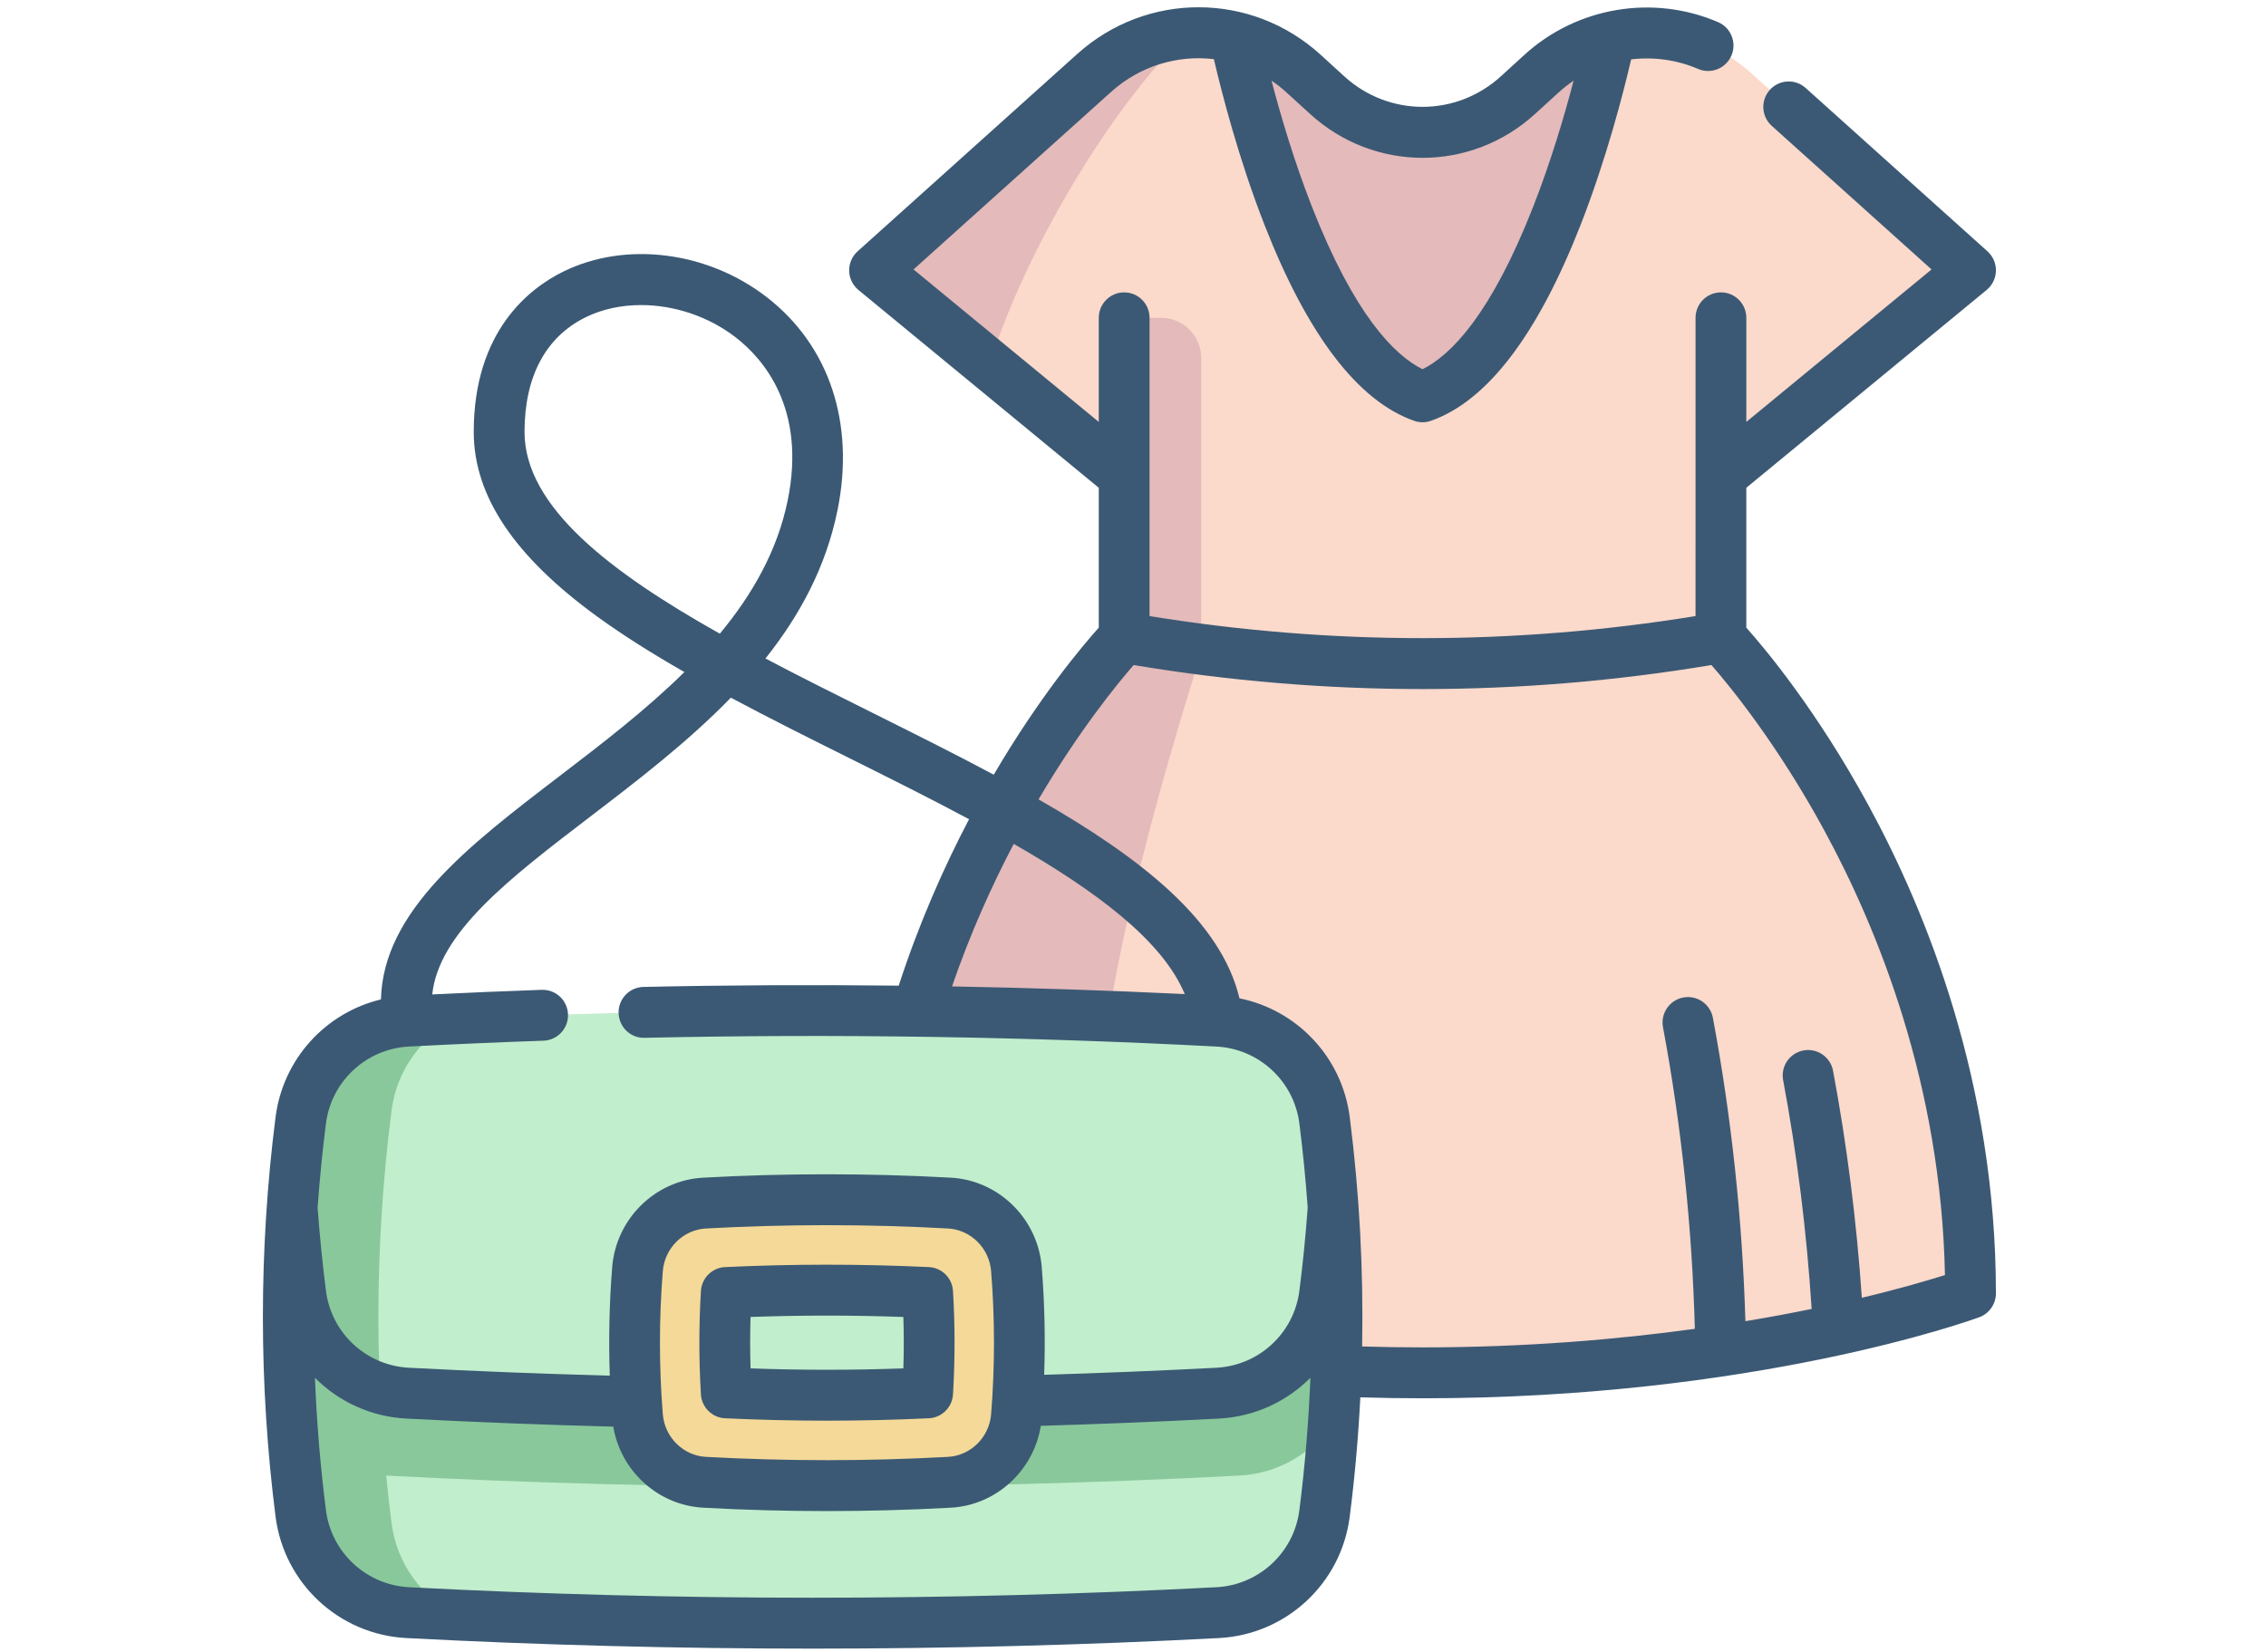 <svg width="155" height="113" viewBox="0 0 155 113" fill="none" xmlns="http://www.w3.org/2000/svg">
<path d="M117.715 43.623C117.715 43.623 134.789 61.337 134.789 88.487C134.789 88.487 119.929 93.927 97.305 93.927C88.412 93.927 80.715 93.086 74.654 92.065C65.295 90.491 59.821 88.487 59.821 88.487C59.821 61.337 76.895 43.623 76.895 43.623V32.55L67.689 24.97L59.821 18.493L74.846 4.988C76.686 3.333 78.958 2.43 81.266 2.275C82.343 2.203 83.424 2.293 84.478 2.546C86.18 2.955 87.798 3.788 89.173 5.042L90.776 6.504C94.476 9.885 100.134 9.885 103.837 6.504L105.439 5.042C106.814 3.788 108.433 2.955 110.135 2.546C113.448 1.75 117.067 2.562 119.764 4.988L134.789 18.493L117.715 32.55V43.623Z" fill="#FBD9CB"/>
<path d="M82.164 24.494V44.699C82.164 44.699 75.195 65.927 75.195 76.309C75.195 80.441 74.95 86.396 74.656 92.065C65.297 90.491 59.823 88.488 59.823 88.488C59.823 61.337 76.897 43.624 76.897 43.624V21.746H79.423C80.937 21.745 82.164 22.976 82.164 24.494Z" fill="#E4BABA"/>
<path d="M81.267 2.275C76.034 7.161 69.968 17.444 67.689 24.97L59.822 18.493L74.846 4.988C76.687 3.333 78.958 2.43 81.267 2.275Z" fill="#E4BABA"/>
<path d="M110.137 2.546C109.583 5.158 105.244 24.359 97.307 27.148C89.37 24.359 85.033 5.158 84.48 2.546C86.182 2.955 87.8 3.788 89.176 5.042L90.778 6.504C94.478 9.885 100.137 9.885 103.839 6.504L105.441 5.042C106.816 3.788 108.435 2.955 110.137 2.546Z" fill="#E4BABA"/>
<path d="M83.291 69.862C64.822 68.895 46.353 68.895 27.883 69.862C24.13 70.059 21.047 72.913 20.571 76.651C19.429 85.615 19.429 94.579 20.571 103.543C21.047 107.281 24.13 110.135 27.883 110.331C46.353 111.299 64.822 111.299 83.291 110.331C87.045 110.135 90.127 107.281 90.603 103.543C91.746 94.579 91.746 85.615 90.603 76.651C90.127 72.913 87.044 70.059 83.291 69.862Z" fill="#C1EECC"/>
<path d="M31.251 110.497C30.128 110.446 29.005 110.39 27.882 110.332C24.129 110.135 21.047 107.282 20.57 103.542C19.429 94.578 19.429 85.615 20.57 76.651C21.047 72.914 24.129 70.058 27.882 69.863C29.005 69.805 30.128 69.749 31.251 69.698C28.869 70.88 27.137 73.197 26.783 75.98C25.583 85.392 25.583 94.803 26.783 104.213C27.137 106.996 28.869 109.313 31.251 110.497Z" fill="#89C89B"/>
<path d="M90.603 88.53C90.127 92.268 87.045 95.121 83.292 95.317C64.823 96.287 46.355 96.287 27.883 95.317C24.13 95.121 21.047 92.268 20.572 88.53C20.321 86.562 20.127 84.594 19.983 82.627C19.637 87.508 19.63 92.388 19.962 97.269C21.359 99.393 23.71 100.814 26.385 100.954C45.855 101.976 65.322 101.976 84.789 100.954C87.466 100.814 89.817 99.392 91.215 97.267C91.546 92.383 91.538 87.5 91.192 82.616C91.051 84.588 90.857 86.559 90.603 88.53Z" fill="#89C89B"/>
<path d="M64.939 101.415C59.357 101.721 53.776 101.721 48.194 101.415C45.751 101.281 43.803 99.342 43.607 96.897C43.337 93.541 43.337 90.185 43.607 86.829C43.803 84.384 45.751 82.445 48.193 82.311C53.775 82.005 59.357 82.005 64.939 82.311C67.382 82.445 69.329 84.384 69.526 86.829C69.795 90.185 69.795 93.541 69.526 96.897C69.33 99.342 67.382 101.281 64.939 101.415Z" fill="#F4D999"/>
<path d="M56.566 95.458C54.282 95.458 51.971 95.403 49.679 95.296C49.54 93.013 49.54 90.713 49.679 88.43C51.971 88.322 54.282 88.268 56.566 88.268C58.85 88.268 61.162 88.322 63.453 88.43C63.592 90.713 63.592 93.013 63.453 95.296C61.162 95.403 58.85 95.458 56.566 95.458Z" fill="#C1EECC"/>
<path d="M127.776 55.038C124.237 48.553 120.72 44.362 119.452 42.944V33.373L135.892 19.838C136.283 19.516 136.515 19.038 136.526 18.53C136.537 18.022 136.326 17.535 135.949 17.196L123.51 6.018C122.796 5.376 121.698 5.436 121.058 6.152C120.418 6.868 120.478 7.969 121.192 8.611L132.123 18.435L119.453 28.866V21.745C119.453 20.784 118.676 20.004 117.717 20.004C116.757 20.004 115.98 20.784 115.98 21.745L115.979 42.151C103.58 44.163 91.031 44.163 78.632 42.151V21.745C78.632 20.784 77.855 20.004 76.895 20.004C75.936 20.004 75.159 20.784 75.159 21.745V28.867L62.488 18.435L76.006 6.284C77.994 4.496 80.563 3.753 83.034 4.048C83.543 6.24 84.712 10.838 86.507 15.418C89.456 22.945 92.896 27.444 96.731 28.791C96.917 28.857 97.111 28.889 97.305 28.889C97.499 28.889 97.694 28.857 97.879 28.791C101.715 27.444 105.155 22.945 108.105 15.418C109.897 10.846 111.064 6.261 111.575 4.063C113.105 3.88 114.685 4.085 116.154 4.716C117.037 5.094 118.057 4.684 118.434 3.8C118.812 2.916 118.403 1.893 117.521 1.514C113.06 -0.401 107.86 0.479 104.271 3.754L102.668 5.217C99.611 8.008 95.001 8.008 91.945 5.217L90.343 3.754C85.611 -0.565 78.451 -0.591 73.687 3.692L58.662 17.196C58.285 17.535 58.074 18.023 58.085 18.531C58.096 19.039 58.328 19.516 58.719 19.839L75.159 33.373V42.943C74.02 44.213 71.094 47.682 67.976 53.002C65.335 51.591 62.542 50.198 59.713 48.787C57.24 47.554 54.75 46.313 52.36 45.052C54.696 42.119 56.498 38.799 57.288 34.906C58.495 28.958 56.729 23.644 52.445 20.328C48.383 17.184 42.789 16.483 38.525 18.584C36.239 19.71 32.405 22.632 32.405 29.551C32.405 33.931 35.179 38.072 40.886 42.209C42.671 43.504 44.678 44.757 46.814 45.98C44.166 48.593 41.127 50.917 38.255 53.113C32.073 57.841 26.208 62.33 26.057 68.378C22.275 69.287 19.357 72.449 18.849 76.432C17.694 85.5 17.694 94.695 18.849 103.764C19.432 108.336 23.193 111.83 27.793 112.072C37.014 112.554 46.301 112.795 55.588 112.795C64.874 112.795 74.162 112.554 83.383 112.072C87.984 111.83 91.744 108.336 92.325 103.764C92.671 101.053 92.911 98.33 93.05 95.603C94.463 95.645 95.887 95.668 97.305 95.668C119.975 95.668 134.766 90.35 135.385 90.123C136.07 89.872 136.526 89.219 136.526 88.488C136.526 74.094 131.768 62.353 127.776 55.038ZM89.607 7.791C93.995 11.8 100.616 11.8 105.007 7.791L106.609 6.329C106.935 6.032 107.279 5.762 107.638 5.52C107.035 7.827 106.11 10.99 104.873 14.144C101.979 21.529 99.246 24.297 97.306 25.261C95.367 24.297 92.634 21.529 89.74 14.144C88.504 10.99 87.578 7.824 86.975 5.517C87.333 5.759 87.677 6.029 88.005 6.329L89.607 7.791ZM35.879 29.55C35.879 25.767 37.324 23.055 40.057 21.708C41.201 21.145 42.507 20.872 43.852 20.872C46.099 20.872 48.453 21.635 50.324 23.083C52.202 24.537 55.162 27.916 53.886 34.211C53.185 37.661 51.473 40.663 49.238 43.355C41.733 39.138 35.879 34.661 35.879 29.55ZM27.974 71.602C31.069 71.441 34.166 71.306 37.178 71.202C38.136 71.168 38.886 70.362 38.853 69.401C38.819 68.44 38.022 67.691 37.057 67.722C34.601 67.807 32.089 67.913 29.567 68.036C30.014 63.798 34.851 60.096 40.362 55.881C43.6 53.405 47.037 50.776 49.991 47.733C52.652 49.154 55.431 50.54 58.167 51.904C60.906 53.27 63.667 54.647 66.286 56.048C64.566 59.325 62.874 63.139 61.474 67.436C55.632 67.371 49.8 67.396 44.012 67.523C43.053 67.545 42.293 68.341 42.314 69.302C42.335 70.264 43.125 71.034 44.088 71.005C57.033 70.72 70.193 70.921 83.203 71.602C86.124 71.754 88.512 73.97 88.881 76.872C89.124 78.783 89.312 80.7 89.45 82.62C89.309 84.547 89.119 86.46 88.881 88.311C88.512 91.211 86.124 93.426 83.201 93.578C79.269 93.784 75.319 93.944 71.424 94.061C71.508 91.603 71.454 89.134 71.257 86.689C70.992 83.382 68.316 80.753 65.034 80.573C59.415 80.264 53.717 80.264 48.099 80.573C44.817 80.753 42.142 83.382 41.876 86.689C41.678 89.152 41.625 91.64 41.711 94.118C37.138 93.996 32.527 93.817 27.974 93.578C25.051 93.426 22.663 91.211 22.295 88.31C22.062 86.481 21.871 84.575 21.725 82.641C21.863 80.714 22.05 78.79 22.295 76.872C22.665 73.97 25.053 71.754 27.974 71.602ZM69.343 57.737C74.968 60.965 79.514 64.342 81.041 68.013C75.747 67.759 70.433 67.584 65.12 67.488C66.372 63.853 67.845 60.585 69.343 57.737ZM67.795 96.757C67.668 98.336 66.4 99.591 64.844 99.676C59.352 99.977 53.782 99.977 48.288 99.676C46.733 99.591 45.465 98.336 45.338 96.757C45.077 93.51 45.077 90.216 45.338 86.969C45.465 85.39 46.733 84.135 48.289 84.05C51.035 83.899 53.801 83.823 56.566 83.823C59.332 83.823 62.098 83.899 64.844 84.05C66.4 84.135 67.668 85.39 67.795 86.969C68.056 90.216 68.056 93.51 67.795 96.757ZM83.203 108.594C64.879 109.552 46.298 109.552 27.975 108.594C25.054 108.44 22.665 106.223 22.295 103.321C21.912 100.314 21.663 97.292 21.543 94.266C23.16 95.892 25.359 96.929 27.793 97.056C32.484 97.302 37.237 97.485 41.948 97.608C42.457 100.642 45.008 102.984 48.099 103.153C50.908 103.307 53.737 103.384 56.566 103.384C59.395 103.384 62.225 103.307 65.034 103.153C68.143 102.983 70.707 100.613 71.194 97.552C75.221 97.434 79.311 97.269 83.381 97.056C85.816 96.929 88.016 95.891 89.634 94.265C89.513 97.291 89.264 100.314 88.88 103.322C88.512 106.223 86.124 108.44 83.203 108.594ZM127.354 88.792C126.996 83.558 126.336 78.342 125.385 73.26C125.208 72.314 124.301 71.692 123.358 71.87C122.415 72.047 121.794 72.957 121.971 73.902C122.93 79.021 123.582 84.28 123.921 89.555C122.584 89.829 121.068 90.115 119.39 90.392C119.18 83.39 118.434 76.418 117.166 69.638C116.989 68.692 116.082 68.07 115.139 68.247C114.197 68.424 113.576 69.334 113.753 70.279C115.013 77.018 115.744 83.953 115.931 90.916C110.753 91.629 104.43 92.185 97.306 92.185C95.928 92.185 94.544 92.163 93.172 92.122C93.27 86.882 92.989 81.636 92.325 76.432C91.805 72.332 88.728 69.102 84.784 68.304C83.509 62.983 78.061 58.709 71.039 54.691C73.814 49.981 76.411 46.804 77.545 45.5C84.104 46.595 90.705 47.144 97.306 47.144C103.907 47.144 110.508 46.595 117.067 45.501C118.37 46.995 121.596 50.945 124.786 56.814C128.441 63.539 132.776 74.198 133.04 87.236C131.91 87.593 129.974 88.165 127.354 88.792Z" fill="#3B5974"/>
<path d="M63.535 86.691C61.215 86.582 58.871 86.527 56.566 86.527C54.261 86.527 51.917 86.582 49.597 86.691C48.712 86.732 47.999 87.436 47.945 88.324C47.803 90.672 47.803 93.053 47.945 95.402C47.999 96.289 48.712 96.993 49.597 97.035C51.915 97.144 54.26 97.199 56.566 97.199C58.872 97.199 61.217 97.144 63.535 97.035C64.421 96.993 65.133 96.289 65.187 95.402C65.329 93.053 65.329 90.672 65.187 88.324C65.133 87.436 64.421 86.732 63.535 86.691ZM61.793 93.622C58.302 93.748 54.83 93.748 51.34 93.622C51.303 92.451 51.303 91.275 51.34 90.104C54.832 89.978 58.3 89.978 61.793 90.104C61.83 91.275 61.83 92.451 61.793 93.622Z" fill="#3B5974"/>
</svg>
